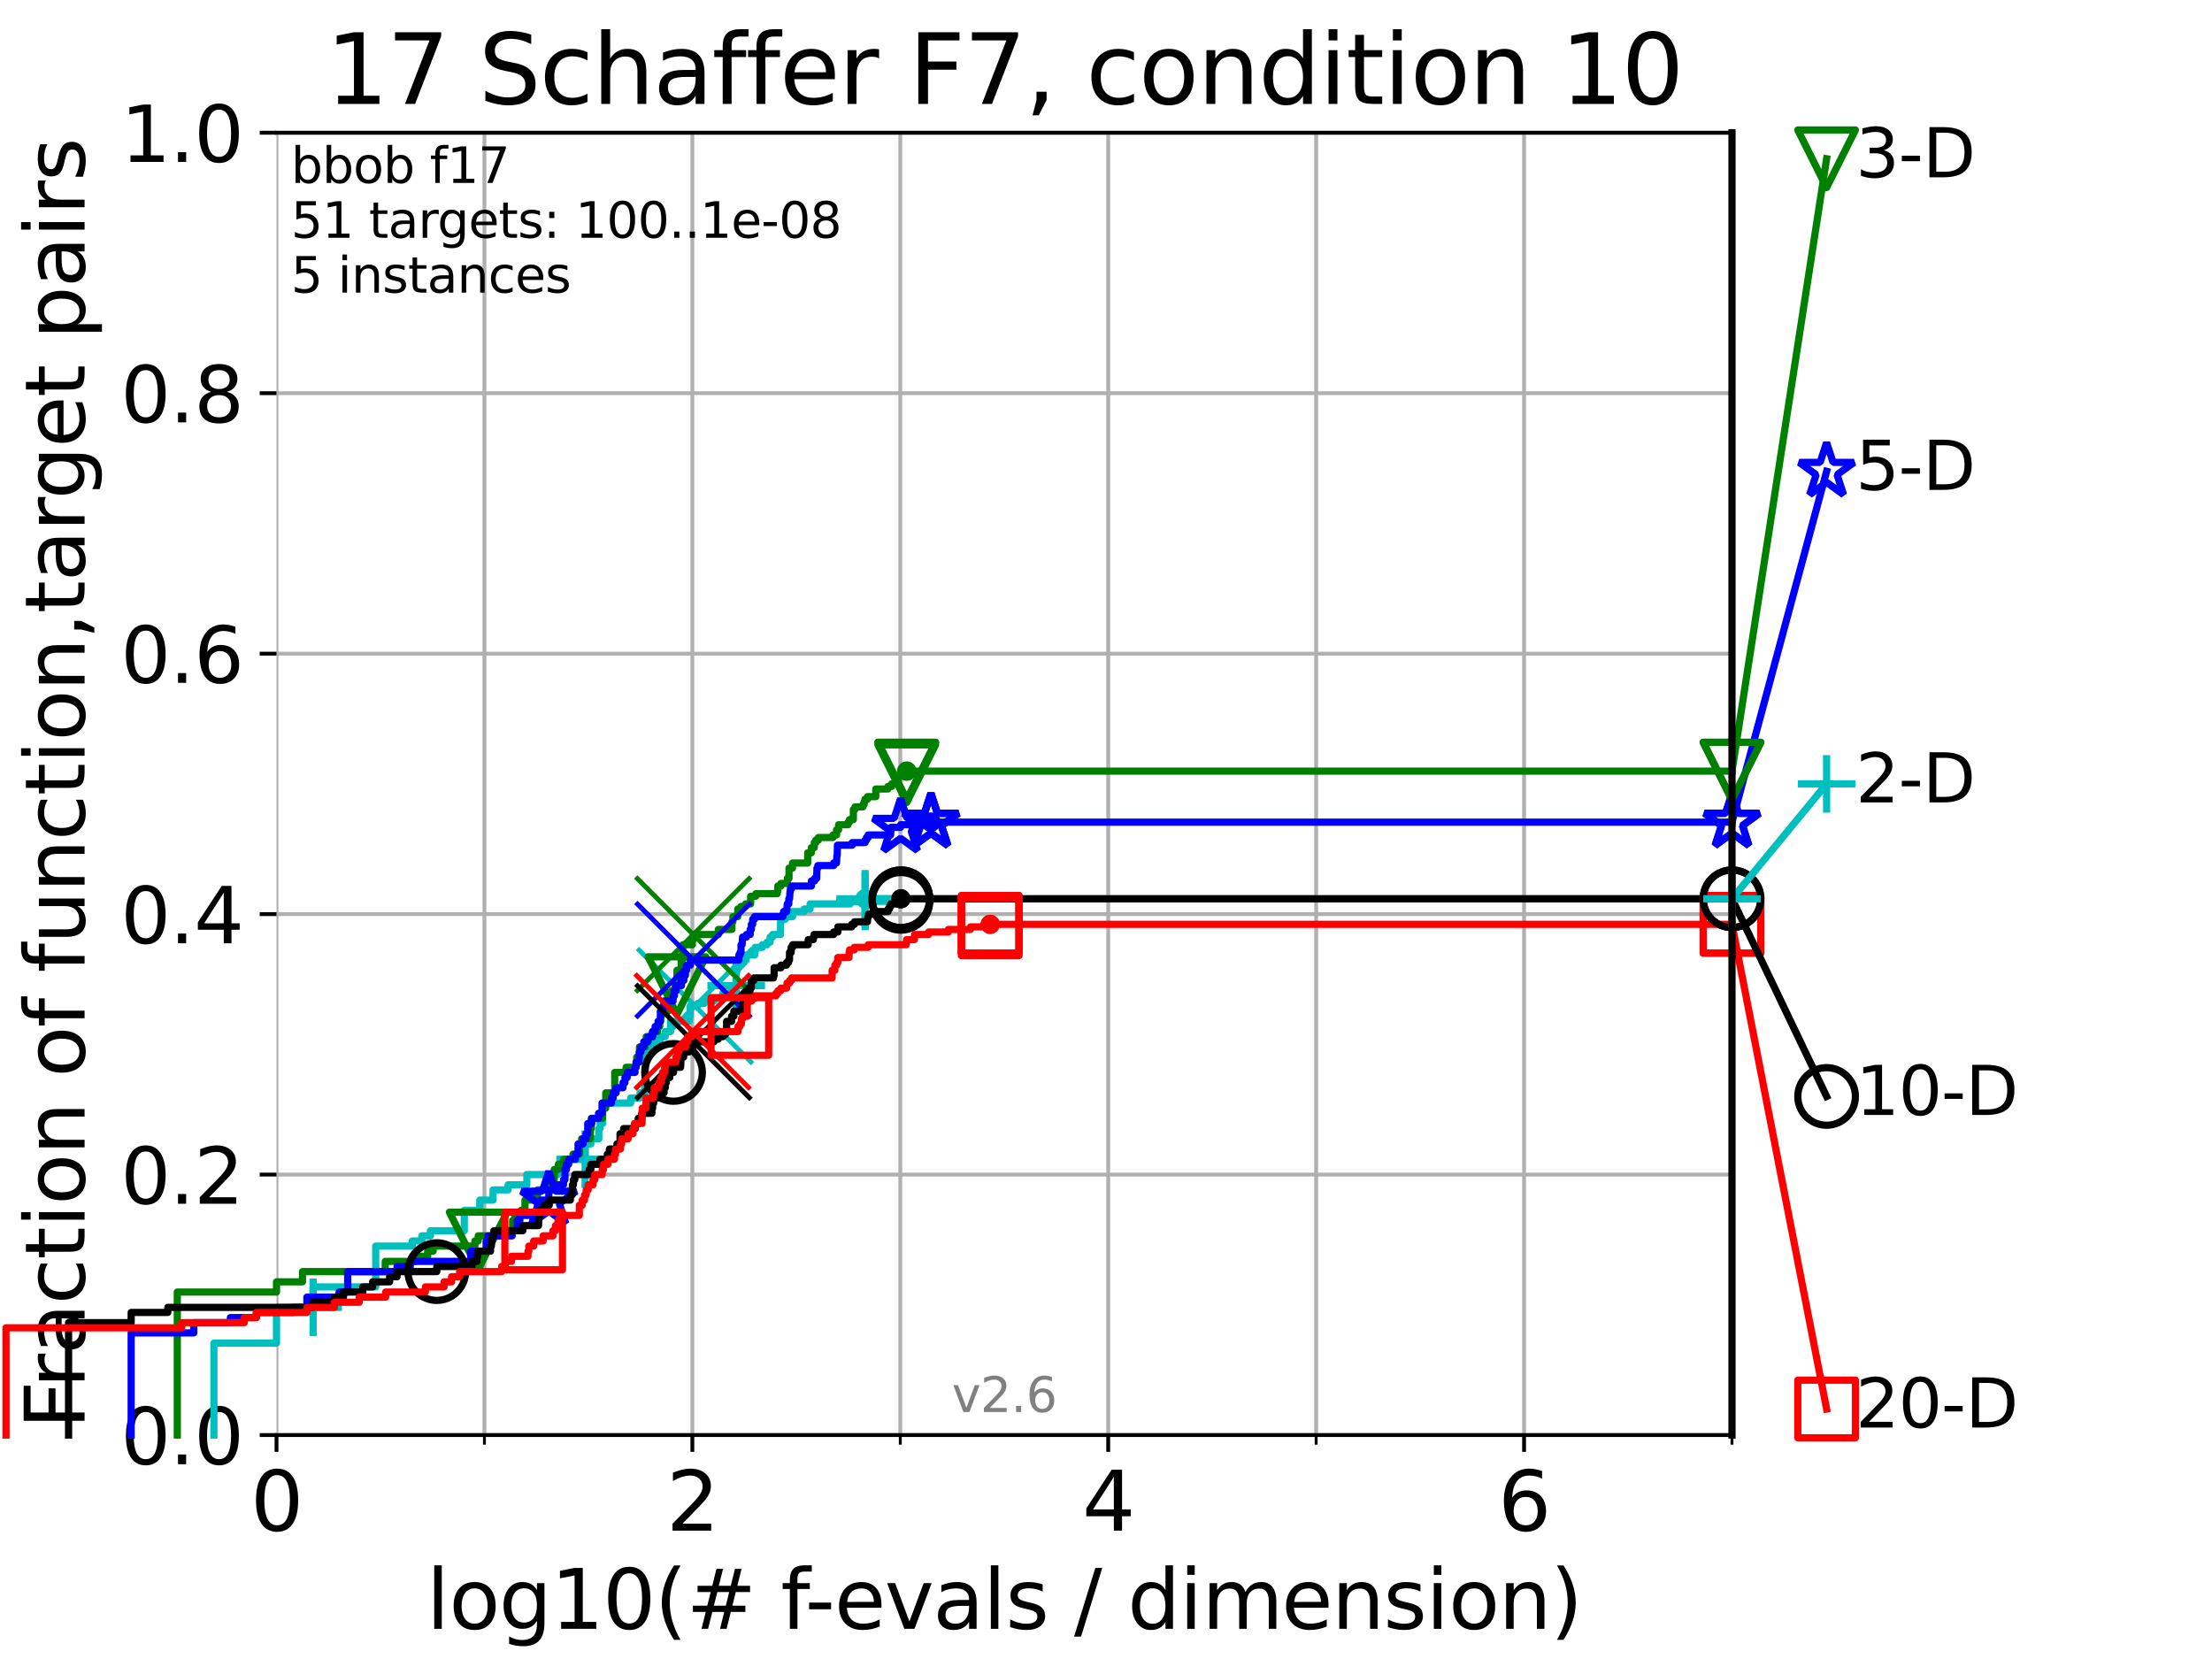 <?xml version="1.0" encoding="utf-8" standalone="no"?>
<!DOCTYPE svg PUBLIC "-//W3C//DTD SVG 1.1//EN"
  "http://www.w3.org/Graphics/SVG/1.1/DTD/svg11.dtd">
<svg xmlns:xlink="http://www.w3.org/1999/xlink" width="460.8pt" height="345.6pt" viewBox="0 0 460.8 345.6" xmlns="http://www.w3.org/2000/svg" version="1.1">
 <defs>
  <style type="text/css">*{stroke-linejoin: round; stroke-linecap: butt}</style>
 </defs>
 <g id="figure_1">
  <g id="patch_1">
   <path d="M 0 345.6 
L 460.8 345.6 
L 460.8 0 
L 0 0 
z
" style="fill: #ffffff"/>
  </g>
  <g id="axes_1">
   <g id="patch_2">
    <path d="M 57.6 298.944 
L 360.806 298.944 
L 360.806 27.648 
L 57.6 27.648 
z
" style="fill: #ffffff"/>
   </g>
   <g id="matplotlib.axis_1">
    <g id="xtick_1">
     <g id="line2d_1">
      <path d="M 57.6 298.944 
L 57.6 27.648 
" clip-path="url(#p60e5f1ec44)" style="fill: none; stroke: #b0b0b0; stroke-width: 0.8; stroke-linecap: square"/>
     </g>
     <g id="line2d_2">
      <defs>
       <path id="m95f1c00c18" d="M 0 0 
L 0 3.5 
" style="stroke: #000000; stroke-width: 0.8"/>
      </defs>
      <g>
       <use xlink:href="#m95f1c00c18" x="57.6" y="298.944" style="stroke: #000000; stroke-width: 0.8"/>
      </g>
     </g>
     <g id="text_1">
      <!-- 0 -->
      <g transform="translate(52.192 318.861)scale(0.17 -0.17)">
       <defs>
        <path id="DejaVuSans-30" d="M 2034 4250 
Q 1547 4250 1301 3770 
Q 1056 3291 1056 2328 
Q 1056 1369 1301 889 
Q 1547 409 2034 409 
Q 2525 409 2770 889 
Q 3016 1369 3016 2328 
Q 3016 3291 2770 3770 
Q 2525 4250 2034 4250 
z
M 2034 4750 
Q 2819 4750 3233 4129 
Q 3647 3509 3647 2328 
Q 3647 1150 3233 529 
Q 2819 -91 2034 -91 
Q 1250 -91 836 529 
Q 422 1150 422 2328 
Q 422 3509 836 4129 
Q 1250 4750 2034 4750 
z
" transform="scale(0.016)"/>
       </defs>
       <use xlink:href="#DejaVuSans-30"/>
      </g>
     </g>
    </g>
    <g id="xtick_2">
     <g id="line2d_3">
      <path d="M 144.23 298.944 
L 144.23 27.648 
" clip-path="url(#p60e5f1ec44)" style="fill: none; stroke: #b0b0b0; stroke-width: 0.8; stroke-linecap: square"/>
     </g>
     <g id="line2d_4">
      <g>
       <use xlink:href="#m95f1c00c18" x="144.23" y="298.944" style="stroke: #000000; stroke-width: 0.8"/>
      </g>
     </g>
     <g id="text_2">
      <!-- 2 -->
      <g transform="translate(138.822 318.861)scale(0.17 -0.17)">
       <defs>
        <path id="DejaVuSans-32" d="M 1228 531 
L 3431 531 
L 3431 0 
L 469 0 
L 469 531 
Q 828 903 1448 1529 
Q 2069 2156 2228 2338 
Q 2531 2678 2651 2914 
Q 2772 3150 2772 3378 
Q 2772 3750 2511 3984 
Q 2250 4219 1831 4219 
Q 1534 4219 1204 4116 
Q 875 4013 500 3803 
L 500 4441 
Q 881 4594 1212 4672 
Q 1544 4750 1819 4750 
Q 2544 4750 2975 4387 
Q 3406 4025 3406 3419 
Q 3406 3131 3298 2873 
Q 3191 2616 2906 2266 
Q 2828 2175 2409 1742 
Q 1991 1309 1228 531 
z
" transform="scale(0.016)"/>
       </defs>
       <use xlink:href="#DejaVuSans-32"/>
      </g>
     </g>
    </g>
    <g id="xtick_3">
     <g id="line2d_5">
      <path d="M 230.861 298.944 
L 230.861 27.648 
" clip-path="url(#p60e5f1ec44)" style="fill: none; stroke: #b0b0b0; stroke-width: 0.8; stroke-linecap: square"/>
     </g>
     <g id="line2d_6">
      <g>
       <use xlink:href="#m95f1c00c18" x="230.861" y="298.944" style="stroke: #000000; stroke-width: 0.8"/>
      </g>
     </g>
     <g id="text_3">
      <!-- 4 -->
      <g transform="translate(225.453 318.861)scale(0.17 -0.17)">
       <defs>
        <path id="DejaVuSans-34" d="M 2419 4116 
L 825 1625 
L 2419 1625 
L 2419 4116 
z
M 2253 4666 
L 3047 4666 
L 3047 1625 
L 3713 1625 
L 3713 1100 
L 3047 1100 
L 3047 0 
L 2419 0 
L 2419 1100 
L 313 1100 
L 313 1709 
L 2253 4666 
z
" transform="scale(0.016)"/>
       </defs>
       <use xlink:href="#DejaVuSans-34"/>
      </g>
     </g>
    </g>
    <g id="xtick_4">
     <g id="line2d_7">
      <path d="M 317.491 298.944 
L 317.491 27.648 
" clip-path="url(#p60e5f1ec44)" style="fill: none; stroke: #b0b0b0; stroke-width: 0.8; stroke-linecap: square"/>
     </g>
     <g id="line2d_8">
      <g>
       <use xlink:href="#m95f1c00c18" x="317.491" y="298.944" style="stroke: #000000; stroke-width: 0.8"/>
      </g>
     </g>
     <g id="text_4">
      <!-- 6 -->
      <g transform="translate(312.083 318.861)scale(0.17 -0.17)">
       <defs>
        <path id="DejaVuSans-36" d="M 2113 2584 
Q 1688 2584 1439 2293 
Q 1191 2003 1191 1497 
Q 1191 994 1439 701 
Q 1688 409 2113 409 
Q 2538 409 2786 701 
Q 3034 994 3034 1497 
Q 3034 2003 2786 2293 
Q 2538 2584 2113 2584 
z
M 3366 4563 
L 3366 3988 
Q 3128 4100 2886 4159 
Q 2644 4219 2406 4219 
Q 1781 4219 1451 3797 
Q 1122 3375 1075 2522 
Q 1259 2794 1537 2939 
Q 1816 3084 2150 3084 
Q 2853 3084 3261 2657 
Q 3669 2231 3669 1497 
Q 3669 778 3244 343 
Q 2819 -91 2113 -91 
Q 1303 -91 875 529 
Q 447 1150 447 2328 
Q 447 3434 972 4092 
Q 1497 4750 2381 4750 
Q 2619 4750 2861 4703 
Q 3103 4656 3366 4563 
z
" transform="scale(0.016)"/>
       </defs>
       <use xlink:href="#DejaVuSans-36"/>
      </g>
     </g>
    </g>
    <g id="xtick_5">
     <g id="line2d_9">
      <path d="M 100.915 298.944 
L 100.915 27.648 
" clip-path="url(#p60e5f1ec44)" style="fill: none; stroke: #b0b0b0; stroke-width: 0.8; stroke-linecap: square"/>
     </g>
     <g id="line2d_10">
      <defs>
       <path id="m25c215e348" d="M 0 0 
L 0 2 
" style="stroke: #000000; stroke-width: 0.6"/>
      </defs>
      <g>
       <use xlink:href="#m25c215e348" x="100.915" y="298.944" style="stroke: #000000; stroke-width: 0.6"/>
      </g>
     </g>
    </g>
    <g id="xtick_6">
     <g id="line2d_11">
      <path d="M 187.546 298.944 
L 187.546 27.648 
" clip-path="url(#p60e5f1ec44)" style="fill: none; stroke: #b0b0b0; stroke-width: 0.8; stroke-linecap: square"/>
     </g>
     <g id="line2d_12">
      <g>
       <use xlink:href="#m25c215e348" x="187.546" y="298.944" style="stroke: #000000; stroke-width: 0.6"/>
      </g>
     </g>
    </g>
    <g id="xtick_7">
     <g id="line2d_13">
      <path d="M 274.176 298.944 
L 274.176 27.648 
" clip-path="url(#p60e5f1ec44)" style="fill: none; stroke: #b0b0b0; stroke-width: 0.8; stroke-linecap: square"/>
     </g>
     <g id="line2d_14">
      <g>
       <use xlink:href="#m25c215e348" x="274.176" y="298.944" style="stroke: #000000; stroke-width: 0.6"/>
      </g>
     </g>
    </g>
    <g id="xtick_8">
     <g id="line2d_15">
      <path d="M 360.806 298.944 
L 360.806 27.648 
" clip-path="url(#p60e5f1ec44)" style="fill: none; stroke: #b0b0b0; stroke-width: 0.8; stroke-linecap: square"/>
     </g>
     <g id="line2d_16">
      <g>
       <use xlink:href="#m25c215e348" x="360.806" y="298.944" style="stroke: #000000; stroke-width: 0.6"/>
      </g>
     </g>
    </g>
    <g id="text_5">
     <!-- log10(# f-evals / dimension) -->
     <g transform="translate(88.823 339.314)scale(0.17 -0.17)">
      <defs>
       <path id="DejaVuSans-6c" d="M 603 4863 
L 1178 4863 
L 1178 0 
L 603 0 
L 603 4863 
z
" transform="scale(0.016)"/>
       <path id="DejaVuSans-6f" d="M 1959 3097 
Q 1497 3097 1228 2736 
Q 959 2375 959 1747 
Q 959 1119 1226 758 
Q 1494 397 1959 397 
Q 2419 397 2687 759 
Q 2956 1122 2956 1747 
Q 2956 2369 2687 2733 
Q 2419 3097 1959 3097 
z
M 1959 3584 
Q 2709 3584 3137 3096 
Q 3566 2609 3566 1747 
Q 3566 888 3137 398 
Q 2709 -91 1959 -91 
Q 1206 -91 779 398 
Q 353 888 353 1747 
Q 353 2609 779 3096 
Q 1206 3584 1959 3584 
z
" transform="scale(0.016)"/>
       <path id="DejaVuSans-67" d="M 2906 1791 
Q 2906 2416 2648 2759 
Q 2391 3103 1925 3103 
Q 1463 3103 1205 2759 
Q 947 2416 947 1791 
Q 947 1169 1205 825 
Q 1463 481 1925 481 
Q 2391 481 2648 825 
Q 2906 1169 2906 1791 
z
M 3481 434 
Q 3481 -459 3084 -895 
Q 2688 -1331 1869 -1331 
Q 1566 -1331 1297 -1286 
Q 1028 -1241 775 -1147 
L 775 -588 
Q 1028 -725 1275 -790 
Q 1522 -856 1778 -856 
Q 2344 -856 2625 -561 
Q 2906 -266 2906 331 
L 2906 616 
Q 2728 306 2450 153 
Q 2172 0 1784 0 
Q 1141 0 747 490 
Q 353 981 353 1791 
Q 353 2603 747 3093 
Q 1141 3584 1784 3584 
Q 2172 3584 2450 3431 
Q 2728 3278 2906 2969 
L 2906 3500 
L 3481 3500 
L 3481 434 
z
" transform="scale(0.016)"/>
       <path id="DejaVuSans-31" d="M 794 531 
L 1825 531 
L 1825 4091 
L 703 3866 
L 703 4441 
L 1819 4666 
L 2450 4666 
L 2450 531 
L 3481 531 
L 3481 0 
L 794 0 
L 794 531 
z
" transform="scale(0.016)"/>
       <path id="DejaVuSans-28" d="M 1984 4856 
Q 1566 4138 1362 3434 
Q 1159 2731 1159 2009 
Q 1159 1288 1364 580 
Q 1569 -128 1984 -844 
L 1484 -844 
Q 1016 -109 783 600 
Q 550 1309 550 2009 
Q 550 2706 781 3412 
Q 1013 4119 1484 4856 
L 1984 4856 
z
" transform="scale(0.016)"/>
       <path id="DejaVuSans-23" d="M 3272 2816 
L 2363 2816 
L 2100 1772 
L 3016 1772 
L 3272 2816 
z
M 2803 4594 
L 2478 3297 
L 3391 3297 
L 3719 4594 
L 4219 4594 
L 3897 3297 
L 4872 3297 
L 4872 2816 
L 3775 2816 
L 3519 1772 
L 4513 1772 
L 4513 1294 
L 3397 1294 
L 3072 0 
L 2572 0 
L 2894 1294 
L 1978 1294 
L 1656 0 
L 1153 0 
L 1478 1294 
L 494 1294 
L 494 1772 
L 1594 1772 
L 1856 2816 
L 850 2816 
L 850 3297 
L 1978 3297 
L 2297 4594 
L 2803 4594 
z
" transform="scale(0.016)"/>
       <path id="DejaVuSans-20" transform="scale(0.016)"/>
       <path id="DejaVuSans-66" d="M 2375 4863 
L 2375 4384 
L 1825 4384 
Q 1516 4384 1395 4259 
Q 1275 4134 1275 3809 
L 1275 3500 
L 2222 3500 
L 2222 3053 
L 1275 3053 
L 1275 0 
L 697 0 
L 697 3053 
L 147 3053 
L 147 3500 
L 697 3500 
L 697 3744 
Q 697 4328 969 4595 
Q 1241 4863 1831 4863 
L 2375 4863 
z
" transform="scale(0.016)"/>
       <path id="DejaVuSans-2d" d="M 313 2009 
L 1997 2009 
L 1997 1497 
L 313 1497 
L 313 2009 
z
" transform="scale(0.016)"/>
       <path id="DejaVuSans-65" d="M 3597 1894 
L 3597 1613 
L 953 1613 
Q 991 1019 1311 708 
Q 1631 397 2203 397 
Q 2534 397 2845 478 
Q 3156 559 3463 722 
L 3463 178 
Q 3153 47 2828 -22 
Q 2503 -91 2169 -91 
Q 1331 -91 842 396 
Q 353 884 353 1716 
Q 353 2575 817 3079 
Q 1281 3584 2069 3584 
Q 2775 3584 3186 3129 
Q 3597 2675 3597 1894 
z
M 3022 2063 
Q 3016 2534 2758 2815 
Q 2500 3097 2075 3097 
Q 1594 3097 1305 2825 
Q 1016 2553 972 2059 
L 3022 2063 
z
" transform="scale(0.016)"/>
       <path id="DejaVuSans-76" d="M 191 3500 
L 800 3500 
L 1894 563 
L 2988 3500 
L 3597 3500 
L 2284 0 
L 1503 0 
L 191 3500 
z
" transform="scale(0.016)"/>
       <path id="DejaVuSans-61" d="M 2194 1759 
Q 1497 1759 1228 1600 
Q 959 1441 959 1056 
Q 959 750 1161 570 
Q 1363 391 1709 391 
Q 2188 391 2477 730 
Q 2766 1069 2766 1631 
L 2766 1759 
L 2194 1759 
z
M 3341 1997 
L 3341 0 
L 2766 0 
L 2766 531 
Q 2569 213 2275 61 
Q 1981 -91 1556 -91 
Q 1019 -91 701 211 
Q 384 513 384 1019 
Q 384 1609 779 1909 
Q 1175 2209 1959 2209 
L 2766 2209 
L 2766 2266 
Q 2766 2663 2505 2880 
Q 2244 3097 1772 3097 
Q 1472 3097 1187 3025 
Q 903 2953 641 2809 
L 641 3341 
Q 956 3463 1253 3523 
Q 1550 3584 1831 3584 
Q 2591 3584 2966 3190 
Q 3341 2797 3341 1997 
z
" transform="scale(0.016)"/>
       <path id="DejaVuSans-73" d="M 2834 3397 
L 2834 2853 
Q 2591 2978 2328 3040 
Q 2066 3103 1784 3103 
Q 1356 3103 1142 2972 
Q 928 2841 928 2578 
Q 928 2378 1081 2264 
Q 1234 2150 1697 2047 
L 1894 2003 
Q 2506 1872 2764 1633 
Q 3022 1394 3022 966 
Q 3022 478 2636 193 
Q 2250 -91 1575 -91 
Q 1294 -91 989 -36 
Q 684 19 347 128 
L 347 722 
Q 666 556 975 473 
Q 1284 391 1588 391 
Q 1994 391 2212 530 
Q 2431 669 2431 922 
Q 2431 1156 2273 1281 
Q 2116 1406 1581 1522 
L 1381 1569 
Q 847 1681 609 1914 
Q 372 2147 372 2553 
Q 372 3047 722 3315 
Q 1072 3584 1716 3584 
Q 2034 3584 2315 3537 
Q 2597 3491 2834 3397 
z
" transform="scale(0.016)"/>
       <path id="DejaVuSans-2f" d="M 1625 4666 
L 2156 4666 
L 531 -594 
L 0 -594 
L 1625 4666 
z
" transform="scale(0.016)"/>
       <path id="DejaVuSans-64" d="M 2906 2969 
L 2906 4863 
L 3481 4863 
L 3481 0 
L 2906 0 
L 2906 525 
Q 2725 213 2448 61 
Q 2172 -91 1784 -91 
Q 1150 -91 751 415 
Q 353 922 353 1747 
Q 353 2572 751 3078 
Q 1150 3584 1784 3584 
Q 2172 3584 2448 3432 
Q 2725 3281 2906 2969 
z
M 947 1747 
Q 947 1113 1208 752 
Q 1469 391 1925 391 
Q 2381 391 2643 752 
Q 2906 1113 2906 1747 
Q 2906 2381 2643 2742 
Q 2381 3103 1925 3103 
Q 1469 3103 1208 2742 
Q 947 2381 947 1747 
z
" transform="scale(0.016)"/>
       <path id="DejaVuSans-69" d="M 603 3500 
L 1178 3500 
L 1178 0 
L 603 0 
L 603 3500 
z
M 603 4863 
L 1178 4863 
L 1178 4134 
L 603 4134 
L 603 4863 
z
" transform="scale(0.016)"/>
       <path id="DejaVuSans-6d" d="M 3328 2828 
Q 3544 3216 3844 3400 
Q 4144 3584 4550 3584 
Q 5097 3584 5394 3201 
Q 5691 2819 5691 2113 
L 5691 0 
L 5113 0 
L 5113 2094 
Q 5113 2597 4934 2840 
Q 4756 3084 4391 3084 
Q 3944 3084 3684 2787 
Q 3425 2491 3425 1978 
L 3425 0 
L 2847 0 
L 2847 2094 
Q 2847 2600 2669 2842 
Q 2491 3084 2119 3084 
Q 1678 3084 1418 2786 
Q 1159 2488 1159 1978 
L 1159 0 
L 581 0 
L 581 3500 
L 1159 3500 
L 1159 2956 
Q 1356 3278 1631 3431 
Q 1906 3584 2284 3584 
Q 2666 3584 2933 3390 
Q 3200 3197 3328 2828 
z
" transform="scale(0.016)"/>
       <path id="DejaVuSans-6e" d="M 3513 2113 
L 3513 0 
L 2938 0 
L 2938 2094 
Q 2938 2591 2744 2837 
Q 2550 3084 2163 3084 
Q 1697 3084 1428 2787 
Q 1159 2491 1159 1978 
L 1159 0 
L 581 0 
L 581 3500 
L 1159 3500 
L 1159 2956 
Q 1366 3272 1645 3428 
Q 1925 3584 2291 3584 
Q 2894 3584 3203 3211 
Q 3513 2838 3513 2113 
z
" transform="scale(0.016)"/>
       <path id="DejaVuSans-29" d="M 513 4856 
L 1013 4856 
Q 1481 4119 1714 3412 
Q 1947 2706 1947 2009 
Q 1947 1309 1714 600 
Q 1481 -109 1013 -844 
L 513 -844 
Q 928 -128 1133 580 
Q 1338 1288 1338 2009 
Q 1338 2731 1133 3434 
Q 928 4138 513 4856 
z
" transform="scale(0.016)"/>
      </defs>
      <use xlink:href="#DejaVuSans-6c"/>
      <use xlink:href="#DejaVuSans-6f" x="27.783"/>
      <use xlink:href="#DejaVuSans-67" x="88.965"/>
      <use xlink:href="#DejaVuSans-31" x="152.441"/>
      <use xlink:href="#DejaVuSans-30" x="216.064"/>
      <use xlink:href="#DejaVuSans-28" x="279.688"/>
      <use xlink:href="#DejaVuSans-23" x="318.701"/>
      <use xlink:href="#DejaVuSans-20" x="402.49"/>
      <use xlink:href="#DejaVuSans-66" x="434.277"/>
      <use xlink:href="#DejaVuSans-2d" x="463.982"/>
      <use xlink:href="#DejaVuSans-65" x="500.066"/>
      <use xlink:href="#DejaVuSans-76" x="561.59"/>
      <use xlink:href="#DejaVuSans-61" x="620.77"/>
      <use xlink:href="#DejaVuSans-6c" x="682.049"/>
      <use xlink:href="#DejaVuSans-73" x="709.832"/>
      <use xlink:href="#DejaVuSans-20" x="761.932"/>
      <use xlink:href="#DejaVuSans-2f" x="793.719"/>
      <use xlink:href="#DejaVuSans-20" x="827.41"/>
      <use xlink:href="#DejaVuSans-64" x="859.197"/>
      <use xlink:href="#DejaVuSans-69" x="922.674"/>
      <use xlink:href="#DejaVuSans-6d" x="950.457"/>
      <use xlink:href="#DejaVuSans-65" x="1047.869"/>
      <use xlink:href="#DejaVuSans-6e" x="1109.393"/>
      <use xlink:href="#DejaVuSans-73" x="1172.771"/>
      <use xlink:href="#DejaVuSans-69" x="1224.871"/>
      <use xlink:href="#DejaVuSans-6f" x="1252.654"/>
      <use xlink:href="#DejaVuSans-6e" x="1313.836"/>
      <use xlink:href="#DejaVuSans-29" x="1377.215"/>
     </g>
    </g>
   </g>
   <g id="matplotlib.axis_2">
    <g id="ytick_1">
     <g id="line2d_17">
      <path d="M 57.6 298.944 
L 360.806 298.944 
" clip-path="url(#p60e5f1ec44)" style="fill: none; stroke: #b0b0b0; stroke-width: 0.8; stroke-linecap: square"/>
     </g>
     <g id="line2d_18">
      <defs>
       <path id="mf2f898ae89" d="M 0 0 
L -3.5 0 
" style="stroke: #000000; stroke-width: 0.8"/>
      </defs>
      <g>
       <use xlink:href="#mf2f898ae89" x="57.6" y="298.944" style="stroke: #000000; stroke-width: 0.8"/>
      </g>
     </g>
     <g id="text_6">
      <!-- 0.0 -->
      <g transform="translate(25.155 305.023)scale(0.16 -0.16)">
       <defs>
        <path id="DejaVuSans-2e" d="M 684 794 
L 1344 794 
L 1344 0 
L 684 0 
L 684 794 
z
" transform="scale(0.016)"/>
       </defs>
       <use xlink:href="#DejaVuSans-30"/>
       <use xlink:href="#DejaVuSans-2e" x="63.623"/>
       <use xlink:href="#DejaVuSans-30" x="95.41"/>
      </g>
     </g>
    </g>
    <g id="ytick_2">
     <g id="line2d_19">
      <path d="M 57.6 244.685 
L 360.806 244.685 
" clip-path="url(#p60e5f1ec44)" style="fill: none; stroke: #b0b0b0; stroke-width: 0.8; stroke-linecap: square"/>
     </g>
     <g id="line2d_20">
      <g>
       <use xlink:href="#mf2f898ae89" x="57.6" y="244.685" style="stroke: #000000; stroke-width: 0.8"/>
      </g>
     </g>
     <g id="text_7">
      <!-- 0.2 -->
      <g transform="translate(25.155 250.764)scale(0.16 -0.16)">
       <use xlink:href="#DejaVuSans-30"/>
       <use xlink:href="#DejaVuSans-2e" x="63.623"/>
       <use xlink:href="#DejaVuSans-32" x="95.41"/>
      </g>
     </g>
    </g>
    <g id="ytick_3">
     <g id="line2d_21">
      <path d="M 57.6 190.426 
L 360.806 190.426 
" clip-path="url(#p60e5f1ec44)" style="fill: none; stroke: #b0b0b0; stroke-width: 0.8; stroke-linecap: square"/>
     </g>
     <g id="line2d_22">
      <g>
       <use xlink:href="#mf2f898ae89" x="57.6" y="190.426" style="stroke: #000000; stroke-width: 0.8"/>
      </g>
     </g>
     <g id="text_8">
      <!-- 0.4 -->
      <g transform="translate(25.155 196.504)scale(0.16 -0.16)">
       <use xlink:href="#DejaVuSans-30"/>
       <use xlink:href="#DejaVuSans-2e" x="63.623"/>
       <use xlink:href="#DejaVuSans-34" x="95.41"/>
      </g>
     </g>
    </g>
    <g id="ytick_4">
     <g id="line2d_23">
      <path d="M 57.6 136.166 
L 360.806 136.166 
" clip-path="url(#p60e5f1ec44)" style="fill: none; stroke: #b0b0b0; stroke-width: 0.8; stroke-linecap: square"/>
     </g>
     <g id="line2d_24">
      <g>
       <use xlink:href="#mf2f898ae89" x="57.6" y="136.166" style="stroke: #000000; stroke-width: 0.8"/>
      </g>
     </g>
     <g id="text_9">
      <!-- 0.6 -->
      <g transform="translate(25.155 142.245)scale(0.16 -0.16)">
       <use xlink:href="#DejaVuSans-30"/>
       <use xlink:href="#DejaVuSans-2e" x="63.623"/>
       <use xlink:href="#DejaVuSans-36" x="95.41"/>
      </g>
     </g>
    </g>
    <g id="ytick_5">
     <g id="line2d_25">
      <path d="M 57.6 81.907 
L 360.806 81.907 
" clip-path="url(#p60e5f1ec44)" style="fill: none; stroke: #b0b0b0; stroke-width: 0.8; stroke-linecap: square"/>
     </g>
     <g id="line2d_26">
      <g>
       <use xlink:href="#mf2f898ae89" x="57.6" y="81.907" style="stroke: #000000; stroke-width: 0.8"/>
      </g>
     </g>
     <g id="text_10">
      <!-- 0.8 -->
      <g transform="translate(25.155 87.986)scale(0.16 -0.16)">
       <defs>
        <path id="DejaVuSans-38" d="M 2034 2216 
Q 1584 2216 1326 1975 
Q 1069 1734 1069 1313 
Q 1069 891 1326 650 
Q 1584 409 2034 409 
Q 2484 409 2743 651 
Q 3003 894 3003 1313 
Q 3003 1734 2745 1975 
Q 2488 2216 2034 2216 
z
M 1403 2484 
Q 997 2584 770 2862 
Q 544 3141 544 3541 
Q 544 4100 942 4425 
Q 1341 4750 2034 4750 
Q 2731 4750 3128 4425 
Q 3525 4100 3525 3541 
Q 3525 3141 3298 2862 
Q 3072 2584 2669 2484 
Q 3125 2378 3379 2068 
Q 3634 1759 3634 1313 
Q 3634 634 3220 271 
Q 2806 -91 2034 -91 
Q 1263 -91 848 271 
Q 434 634 434 1313 
Q 434 1759 690 2068 
Q 947 2378 1403 2484 
z
M 1172 3481 
Q 1172 3119 1398 2916 
Q 1625 2713 2034 2713 
Q 2441 2713 2670 2916 
Q 2900 3119 2900 3481 
Q 2900 3844 2670 4047 
Q 2441 4250 2034 4250 
Q 1625 4250 1398 4047 
Q 1172 3844 1172 3481 
z
" transform="scale(0.016)"/>
       </defs>
       <use xlink:href="#DejaVuSans-30"/>
       <use xlink:href="#DejaVuSans-2e" x="63.623"/>
       <use xlink:href="#DejaVuSans-38" x="95.41"/>
      </g>
     </g>
    </g>
    <g id="ytick_6">
     <g id="line2d_27">
      <path d="M 57.6 27.648 
L 360.806 27.648 
" clip-path="url(#p60e5f1ec44)" style="fill: none; stroke: #b0b0b0; stroke-width: 0.8; stroke-linecap: square"/>
     </g>
     <g id="line2d_28">
      <g>
       <use xlink:href="#mf2f898ae89" x="57.6" y="27.648" style="stroke: #000000; stroke-width: 0.8"/>
      </g>
     </g>
     <g id="text_11">
      <!-- 1.0 -->
      <g transform="translate(25.155 33.727)scale(0.16 -0.16)">
       <use xlink:href="#DejaVuSans-31"/>
       <use xlink:href="#DejaVuSans-2e" x="63.623"/>
       <use xlink:href="#DejaVuSans-30" x="95.41"/>
      </g>
     </g>
    </g>
    <g id="text_12">
     <!-- Fraction of function,target pairs -->
     <g transform="translate(17.62 297.681)rotate(-90)scale(0.17 -0.17)">
      <defs>
       <path id="DejaVuSans-46" d="M 628 4666 
L 3309 4666 
L 3309 4134 
L 1259 4134 
L 1259 2759 
L 3109 2759 
L 3109 2228 
L 1259 2228 
L 1259 0 
L 628 0 
L 628 4666 
z
" transform="scale(0.016)"/>
       <path id="DejaVuSans-72" d="M 2631 2963 
Q 2534 3019 2420 3045 
Q 2306 3072 2169 3072 
Q 1681 3072 1420 2755 
Q 1159 2438 1159 1844 
L 1159 0 
L 581 0 
L 581 3500 
L 1159 3500 
L 1159 2956 
Q 1341 3275 1631 3429 
Q 1922 3584 2338 3584 
Q 2397 3584 2469 3576 
Q 2541 3569 2628 3553 
L 2631 2963 
z
" transform="scale(0.016)"/>
       <path id="DejaVuSans-63" d="M 3122 3366 
L 3122 2828 
Q 2878 2963 2633 3030 
Q 2388 3097 2138 3097 
Q 1578 3097 1268 2742 
Q 959 2388 959 1747 
Q 959 1106 1268 751 
Q 1578 397 2138 397 
Q 2388 397 2633 464 
Q 2878 531 3122 666 
L 3122 134 
Q 2881 22 2623 -34 
Q 2366 -91 2075 -91 
Q 1284 -91 818 406 
Q 353 903 353 1747 
Q 353 2603 823 3093 
Q 1294 3584 2113 3584 
Q 2378 3584 2631 3529 
Q 2884 3475 3122 3366 
z
" transform="scale(0.016)"/>
       <path id="DejaVuSans-74" d="M 1172 4494 
L 1172 3500 
L 2356 3500 
L 2356 3053 
L 1172 3053 
L 1172 1153 
Q 1172 725 1289 603 
Q 1406 481 1766 481 
L 2356 481 
L 2356 0 
L 1766 0 
Q 1100 0 847 248 
Q 594 497 594 1153 
L 594 3053 
L 172 3053 
L 172 3500 
L 594 3500 
L 594 4494 
L 1172 4494 
z
" transform="scale(0.016)"/>
       <path id="DejaVuSans-75" d="M 544 1381 
L 544 3500 
L 1119 3500 
L 1119 1403 
Q 1119 906 1312 657 
Q 1506 409 1894 409 
Q 2359 409 2629 706 
Q 2900 1003 2900 1516 
L 2900 3500 
L 3475 3500 
L 3475 0 
L 2900 0 
L 2900 538 
Q 2691 219 2414 64 
Q 2138 -91 1772 -91 
Q 1169 -91 856 284 
Q 544 659 544 1381 
z
M 1991 3584 
L 1991 3584 
z
" transform="scale(0.016)"/>
       <path id="DejaVuSans-2c" d="M 750 794 
L 1409 794 
L 1409 256 
L 897 -744 
L 494 -744 
L 750 256 
L 750 794 
z
" transform="scale(0.016)"/>
       <path id="DejaVuSans-70" d="M 1159 525 
L 1159 -1331 
L 581 -1331 
L 581 3500 
L 1159 3500 
L 1159 2969 
Q 1341 3281 1617 3432 
Q 1894 3584 2278 3584 
Q 2916 3584 3314 3078 
Q 3713 2572 3713 1747 
Q 3713 922 3314 415 
Q 2916 -91 2278 -91 
Q 1894 -91 1617 61 
Q 1341 213 1159 525 
z
M 3116 1747 
Q 3116 2381 2855 2742 
Q 2594 3103 2138 3103 
Q 1681 3103 1420 2742 
Q 1159 2381 1159 1747 
Q 1159 1113 1420 752 
Q 1681 391 2138 391 
Q 2594 391 2855 752 
Q 3116 1113 3116 1747 
z
" transform="scale(0.016)"/>
      </defs>
      <use xlink:href="#DejaVuSans-46"/>
      <use xlink:href="#DejaVuSans-72" x="50.27"/>
      <use xlink:href="#DejaVuSans-61" x="91.383"/>
      <use xlink:href="#DejaVuSans-63" x="152.662"/>
      <use xlink:href="#DejaVuSans-74" x="207.643"/>
      <use xlink:href="#DejaVuSans-69" x="246.852"/>
      <use xlink:href="#DejaVuSans-6f" x="274.635"/>
      <use xlink:href="#DejaVuSans-6e" x="335.816"/>
      <use xlink:href="#DejaVuSans-20" x="399.195"/>
      <use xlink:href="#DejaVuSans-6f" x="430.982"/>
      <use xlink:href="#DejaVuSans-66" x="492.164"/>
      <use xlink:href="#DejaVuSans-20" x="527.369"/>
      <use xlink:href="#DejaVuSans-66" x="559.156"/>
      <use xlink:href="#DejaVuSans-75" x="594.361"/>
      <use xlink:href="#DejaVuSans-6e" x="657.74"/>
      <use xlink:href="#DejaVuSans-63" x="721.119"/>
      <use xlink:href="#DejaVuSans-74" x="776.1"/>
      <use xlink:href="#DejaVuSans-69" x="815.309"/>
      <use xlink:href="#DejaVuSans-6f" x="843.092"/>
      <use xlink:href="#DejaVuSans-6e" x="904.273"/>
      <use xlink:href="#DejaVuSans-2c" x="967.652"/>
      <use xlink:href="#DejaVuSans-74" x="999.439"/>
      <use xlink:href="#DejaVuSans-61" x="1038.648"/>
      <use xlink:href="#DejaVuSans-72" x="1099.928"/>
      <use xlink:href="#DejaVuSans-67" x="1139.291"/>
      <use xlink:href="#DejaVuSans-65" x="1202.768"/>
      <use xlink:href="#DejaVuSans-74" x="1264.291"/>
      <use xlink:href="#DejaVuSans-20" x="1303.5"/>
      <use xlink:href="#DejaVuSans-70" x="1335.287"/>
      <use xlink:href="#DejaVuSans-61" x="1398.764"/>
      <use xlink:href="#DejaVuSans-69" x="1460.043"/>
      <use xlink:href="#DejaVuSans-72" x="1487.826"/>
      <use xlink:href="#DejaVuSans-73" x="1528.939"/>
     </g>
    </g>
   </g>
   <g id="line2d_29">
    <defs>
     <path id="m1922c25bc3" d="M 0 1.5 
C 0.398 1.5 0.779 1.342 1.061 1.061 
C 1.342 0.779 1.5 0.398 1.5 0 
C 1.5 -0.398 1.342 -0.779 1.061 -1.061 
C 0.779 -1.342 0.398 -1.5 0 -1.5 
C -0.398 -1.5 -0.779 -1.342 -1.061 -1.061 
C -1.342 -0.779 -1.5 -0.398 -1.5 0 
C -1.5 0.398 -1.342 0.779 -1.061 1.061 
C -0.779 1.342 -0.398 1.5 0 1.5 
z
" style="stroke: #00bfbf"/>
    </defs>
    <g>
     <use xlink:href="#m1922c25bc3" x="180.221" y="187.234" style="fill: #00bfbf; stroke: #00bfbf"/>
     <use xlink:href="#m1922c25bc3" x="180.221" y="187.234" style="fill: #00bfbf; stroke: #00bfbf"/>
    </g>
   </g>
   <g id="line2d_30">
    <path d="M 44.561 298.944 
L 44.561 279.794 
L 57.6 279.794 
L 57.6 272.346 
L 65.227 272.346 
L 65.227 268.091 
L 78.267 268.091 
L 78.267 259.579 
L 85.894 259.579 
L 85.894 258.516 
L 87.876 258.516 
L 87.876 257.452 
L 89.669 257.452 
L 89.669 256.388 
L 96.718 256.388 
L 96.718 252.132 
L 99.95 252.132 
L 99.95 250.004 
L 102.708 250.004 
L 102.708 247.877 
L 105.851 247.877 
L 105.851 246.813 
L 109.757 246.813 
L 109.757 244.685 
L 116.17 244.685 
L 116.17 243.621 
L 117.772 243.621 
L 117.772 241.493 
L 121.893 241.493 
L 121.893 238.301 
L 123.088 238.301 
L 123.088 237.237 
L 124.748 237.237 
L 124.748 235.11 
L 125.012 235.11 
L 125.012 234.046 
L 125.527 234.046 
L 125.527 229.79 
L 131.378 229.79 
L 131.378 228.726 
L 133.323 228.726 
L 133.323 227.662 
L 134.305 227.662 
L 134.305 226.598 
L 134.464 226.598 
L 134.464 219.151 
L 135.085 219.151 
L 135.085 218.087 
L 135.981 218.087 
L 135.981 217.023 
L 137.386 217.023 
L 137.386 215.959 
L 138.566 215.959 
L 138.566 214.895 
L 139.677 214.895 
L 139.677 212.768 
L 143.56 212.768 
L 143.56 211.704 
L 143.754 211.704 
L 143.754 209.576 
L 145.327 209.576 
L 145.327 209.044 
L 146.695 209.044 
L 146.695 208.512 
L 148.801 208.512 
L 148.801 207.98 
L 150.56 207.98 
L 150.56 206.916 
L 152.292 206.916 
L 152.292 206.384 
L 152.954 206.384 
L 152.954 205.852 
L 153.306 205.852 
L 153.306 205.32 
L 153.364 205.32 
L 153.364 202.129 
L 153.594 202.129 
L 153.594 201.597 
L 153.934 201.597 
L 153.934 201.065 
L 154.487 201.065 
L 154.487 200.533 
L 154.971 200.533 
L 154.971 200.001 
L 155.444 200.001 
L 155.444 198.937 
L 157.222 198.937 
L 157.222 198.405 
L 157.317 198.405 
L 157.317 197.341 
L 158.804 197.341 
L 158.804 196.809 
L 159.776 196.809 
L 159.776 196.277 
L 160.423 196.277 
L 160.423 195.213 
L 160.933 195.213 
L 160.933 194.681 
L 162.599 194.681 
L 162.599 192.021 
L 162.74 192.021 
L 162.74 191.49 
L 163.599 191.49 
L 163.599 190.958 
L 165.115 190.958 
L 165.115 189.894 
L 167.526 189.894 
L 167.526 189.362 
L 168.766 189.362 
L 168.766 188.298 
L 177.119 188.298 
L 177.119 187.766 
L 180.221 187.766 
L 180.221 187.234 
L 360.806 187.234 
" style="fill: none; stroke: #00bfbf; stroke-width: 1.5; stroke-linecap: square"/>
   </g>
   <g id="line2d_31">
    <defs>
     <path id="mb8ba469b71" d="M -6 0 
L 6 0 
M 0 6 
L 0 -6 
" style="stroke: #00bfbf; stroke-width: 1.5"/>
    </defs>
    <g>
     <use xlink:href="#mb8ba469b71" x="65.227" y="272.346" style="fill-opacity: 0; stroke: #00bfbf; stroke-width: 1.5"/>
     <use xlink:href="#mb8ba469b71" x="121.893" y="241.493" style="fill-opacity: 0; stroke: #00bfbf; stroke-width: 1.5"/>
     <use xlink:href="#mb8ba469b71" x="153.364" y="205.32" style="fill-opacity: 0; stroke: #00bfbf; stroke-width: 1.5"/>
     <use xlink:href="#mb8ba469b71" x="180.221" y="187.766" style="fill-opacity: 0; stroke: #00bfbf; stroke-width: 1.5"/>
     <use xlink:href="#mb8ba469b71" x="180.221" y="187.234" style="fill-opacity: 0; stroke: #00bfbf; stroke-width: 1.5"/>
     <use xlink:href="#mb8ba469b71" x="360.806" y="187.234" style="fill-opacity: 0; stroke: #00bfbf; stroke-width: 1.5"/>
    </g>
   </g>
   <g id="line2d_32">
    <path style="fill: none; stroke: #00bfbf; stroke-width: 1.5; stroke-linecap: square"/>
    <g/>
   </g>
   <g id="line2d_33">
    <path d="M 144.786 209.576 
" clip-path="url(#p60e5f1ec44)" style="fill: none; stroke: #00bfbf; stroke-width: 1.5; stroke-linecap: square"/>
    <defs>
     <path id="m7105d75837" d="M -12 12 
L 12 -12 
M -12 -12 
L 12 12 
" style="stroke: #00bfbf"/>
    </defs>
    <g clip-path="url(#p60e5f1ec44)">
     <use xlink:href="#m7105d75837" x="144.786" y="209.576" style="fill: #00bfbf; stroke: #00bfbf"/>
    </g>
   </g>
   <g id="line2d_34">
    <defs>
     <path id="mb745b741b4" d="M 0 1.5 
C 0.398 1.5 0.779 1.342 1.061 1.061 
C 1.342 0.779 1.5 0.398 1.5 0 
C 1.5 -0.398 1.342 -0.779 1.061 -1.061 
C 0.779 -1.342 0.398 -1.5 0 -1.5 
C -0.398 -1.5 -0.779 -1.342 -1.061 -1.061 
C -1.342 -0.779 -1.5 -0.398 -1.5 0 
C -1.5 0.398 -1.342 0.779 -1.061 1.061 
C -0.779 1.342 -0.398 1.5 0 1.5 
z
" style="stroke: #008000"/>
    </defs>
    <g>
     <use xlink:href="#mb745b741b4" x="188.894" y="160.636" style="fill: #008000; stroke: #008000"/>
     <use xlink:href="#mb745b741b4" x="188.894" y="160.636" style="fill: #008000; stroke: #008000"/>
    </g>
   </g>
   <g id="line2d_35">
    <path d="M 36.933 298.944 
L 36.933 269.155 
L 57.6 269.155 
L 57.6 267.027 
L 63.012 267.027 
L 63.012 264.899 
L 80.249 264.899 
L 80.249 262.771 
L 86.578 262.771 
L 86.578 261.707 
L 89.09 261.707 
L 89.09 260.643 
L 90.231 260.643 
L 90.231 259.579 
L 98.933 259.579 
L 98.933 258.516 
L 99.617 258.516 
L 99.617 257.452 
L 105.362 257.452 
L 105.362 256.388 
L 106.791 256.388 
L 106.791 254.26 
L 107.245 254.26 
L 107.245 253.196 
L 108.543 253.196 
L 108.543 252.132 
L 109.361 252.132 
L 109.361 250.004 
L 111.262 250.004 
L 111.262 248.94 
L 111.972 248.94 
L 111.972 247.877 
L 113.954 247.877 
L 113.954 246.813 
L 114.571 246.813 
L 114.571 245.749 
L 115.46 245.749 
L 115.46 243.621 
L 116.309 243.621 
L 116.309 242.557 
L 117.384 242.557 
L 117.384 241.493 
L 119.366 241.493 
L 119.366 240.429 
L 120.727 240.429 
L 120.727 238.301 
L 121.159 238.301 
L 121.159 237.237 
L 122.991 237.237 
L 122.991 235.11 
L 123.184 235.11 
L 123.184 232.982 
L 125.527 232.982 
L 125.527 230.854 
L 126.193 230.854 
L 126.193 227.662 
L 128.06 227.662 
L 128.06 223.407 
L 130.423 223.407 
L 130.423 222.343 
L 132.523 222.343 
L 132.523 221.279 
L 132.639 221.279 
L 132.639 220.215 
L 133.211 220.215 
L 133.211 218.087 
L 134.411 218.087 
L 134.411 217.023 
L 134.621 217.023 
L 134.621 215.959 
L 135.933 215.959 
L 135.933 214.895 
L 136.975 214.895 
L 136.975 213.832 
L 137.431 213.832 
L 137.431 212.768 
L 137.61 212.768 
L 137.61 211.704 
L 137.788 211.704 
L 137.788 210.64 
L 139.15 210.64 
L 139.15 209.576 
L 139.875 209.576 
L 139.875 206.384 
L 140.65 206.384 
L 140.65 205.32 
L 141.025 205.32 
L 141.025 202.129 
L 141.897 202.129 
L 141.897 200.001 
L 142.179 200.001 
L 142.248 196.809 
L 144.23 196.809 
L 144.23 195.745 
L 144.418 195.745 
L 144.418 194.681 
L 149.642 194.681 
L 149.642 193.617 
L 152.475 193.617 
L 152.475 192.021 
L 152.676 192.021 
L 152.676 190.958 
L 153.689 190.958 
L 153.689 189.362 
L 154.359 189.362 
L 154.359 188.83 
L 155.322 188.83 
L 155.322 188.298 
L 156.371 188.298 
L 156.371 186.702 
L 157.457 186.702 
L 157.457 186.17 
L 161.913 186.17 
L 161.913 185.638 
L 162.035 185.638 
L 162.035 184.574 
L 162.658 184.574 
L 162.658 184.042 
L 164.02 184.042 
L 164.02 182.978 
L 164.367 182.978 
L 164.367 180.85 
L 165.084 180.85 
L 165.084 179.787 
L 168.257 179.787 
L 168.257 177.659 
L 169.011 177.659 
L 169.011 176.595 
L 169.622 176.595 
L 169.622 175.531 
L 169.961 175.531 
L 169.961 174.999 
L 170.496 174.999 
L 170.496 174.467 
L 173.515 174.467 
L 173.515 173.935 
L 174.267 173.935 
L 174.267 172.871 
L 174.694 172.871 
L 174.694 171.807 
L 176.661 171.807 
L 176.661 171.275 
L 176.949 171.275 
L 176.949 170.743 
L 177.768 170.743 
L 177.768 168.616 
L 178.123 168.616 
L 178.123 168.084 
L 179.777 168.084 
L 179.777 167.552 
L 180.021 167.552 
L 180.021 167.02 
L 180.189 167.02 
L 180.189 166.488 
L 180.719 166.488 
L 180.719 165.956 
L 182.449 165.956 
L 182.449 164.36 
L 184.976 164.36 
L 184.976 163.828 
L 185.751 163.828 
L 185.751 163.296 
L 187.153 163.296 
L 187.153 161.7 
L 187.521 161.7 
L 187.521 161.168 
L 188.894 161.168 
L 188.894 160.636 
L 360.806 160.636 
L 360.806 160.636 
" style="fill: none; stroke: #008000; stroke-width: 1.5; stroke-linecap: square"/>
   </g>
   <g id="line2d_36">
    <defs>
     <path id="m76a3296b45" d="M -0 6 
L 6 -6 
L -6 -6 
z
" style="stroke: #008000; stroke-width: 1.5; stroke-linejoin: miter"/>
    </defs>
    <g>
     <use xlink:href="#m76a3296b45" x="99.617" y="258.516" style="fill-opacity: 0; stroke: #008000; stroke-width: 1.5; stroke-linejoin: miter"/>
     <use xlink:href="#m76a3296b45" x="141.025" y="205.32" style="fill-opacity: 0; stroke: #008000; stroke-width: 1.5; stroke-linejoin: miter"/>
     <use xlink:href="#m76a3296b45" x="188.894" y="161.168" style="fill-opacity: 0; stroke: #008000; stroke-width: 1.5; stroke-linejoin: miter"/>
     <use xlink:href="#m76a3296b45" x="188.894" y="160.636" style="fill-opacity: 0; stroke: #008000; stroke-width: 1.5; stroke-linejoin: miter"/>
     <use xlink:href="#m76a3296b45" x="188.894" y="160.636" style="fill-opacity: 0; stroke: #008000; stroke-width: 1.5; stroke-linejoin: miter"/>
     <use xlink:href="#m76a3296b45" x="360.806" y="160.636" style="fill-opacity: 0; stroke: #008000; stroke-width: 1.5; stroke-linejoin: miter"/>
    </g>
   </g>
   <g id="line2d_37">
    <path style="fill: none; stroke: #008000; stroke-width: 1.5; stroke-linecap: square"/>
    <g/>
   </g>
   <g id="line2d_38">
    <path d="M 144.418 194.681 
" clip-path="url(#p60e5f1ec44)" style="fill: none; stroke: #008000; stroke-width: 1.5; stroke-linecap: square"/>
    <defs>
     <path id="md643b1bb2b" d="M -12 12 
L 12 -12 
M -12 -12 
L 12 12 
" style="stroke: #008000"/>
    </defs>
    <g clip-path="url(#p60e5f1ec44)">
     <use xlink:href="#md643b1bb2b" x="144.418" y="194.681" style="fill: #008000; stroke: #008000"/>
    </g>
   </g>
   <g id="line2d_39">
    <defs>
     <path id="m1bb4f26b7a" d="M 0 1.5 
C 0.398 1.5 0.779 1.342 1.061 1.061 
C 1.342 0.779 1.5 0.398 1.5 0 
C 1.5 -0.398 1.342 -0.779 1.061 -1.061 
C 0.779 -1.342 0.398 -1.5 0 -1.5 
C -0.398 -1.5 -0.779 -1.342 -1.061 -1.061 
C -1.342 -0.779 -1.5 -0.398 -1.5 0 
C -1.5 0.398 -1.342 0.779 -1.061 1.061 
C -0.779 1.342 -0.398 1.5 0 1.5 
z
" style="stroke: #0000ff"/>
    </defs>
    <g>
     <use xlink:href="#m1bb4f26b7a" x="193.932" y="171.275" style="fill: #0000ff; stroke: #0000ff"/>
     <use xlink:href="#m1bb4f26b7a" x="193.932" y="171.275" style="fill: #0000ff; stroke: #0000ff"/>
    </g>
   </g>
   <g id="line2d_40">
    <path d="M 27.324 298.944 
L 27.324 277.666 
L 40.363 277.666 
L 40.363 275.538 
L 47.991 275.538 
L 47.991 274.474 
L 53.402 274.474 
L 53.402 273.41 
L 61.03 273.41 
L 61.03 272.346 
L 63.93 272.346 
L 63.93 270.219 
L 70.639 270.219 
L 70.639 269.155 
L 72.432 269.155 
L 72.432 264.899 
L 82.713 264.899 
L 82.713 263.835 
L 85.471 263.835 
L 85.471 262.771 
L 98.078 262.771 
L 98.078 260.643 
L 101.288 260.643 
L 101.288 258.516 
L 101.653 258.516 
L 101.653 257.452 
L 106.699 257.452 
L 106.699 256.388 
L 107.775 256.388 
L 107.775 254.26 
L 108.29 254.26 
L 108.29 253.196 
L 111.972 253.196 
L 111.972 252.132 
L 112.589 252.132 
L 112.589 250.004 
L 114.327 250.004 
L 114.327 247.877 
L 116.086 247.877 
L 116.086 246.813 
L 117.384 246.813 
L 117.384 245.749 
L 117.695 245.749 
L 117.695 243.621 
L 118.001 243.621 
L 118.001 242.557 
L 118.451 242.557 
L 118.451 241.493 
L 119.876 241.493 
L 119.876 240.429 
L 120.418 240.429 
L 120.418 238.301 
L 121.456 238.301 
L 121.456 237.237 
L 122.077 237.237 
L 122.077 236.174 
L 122.44 236.174 
L 122.44 234.046 
L 123.26 234.046 
L 123.26 232.982 
L 124.695 232.982 
L 124.695 231.918 
L 125.425 231.918 
L 125.425 229.79 
L 127.366 229.79 
L 127.366 228.726 
L 127.731 228.726 
L 127.731 227.662 
L 128.354 227.662 
L 128.354 226.598 
L 129.786 226.598 
L 129.786 225.534 
L 130.187 225.534 
L 130.187 224.471 
L 130.657 224.471 
L 130.657 223.407 
L 132.287 223.407 
L 132.287 222.343 
L 132.499 222.343 
L 132.499 221.279 
L 133.12 221.279 
L 133.188 219.151 
L 133.524 219.151 
L 133.524 218.087 
L 134.113 218.087 
L 134.113 217.023 
L 134.993 217.023 
L 134.993 215.959 
L 135.952 215.959 
L 135.952 214.895 
L 136.471 214.895 
L 136.471 213.832 
L 137.086 213.832 
L 137.086 212.768 
L 137.574 212.768 
L 137.574 210.64 
L 138.103 210.64 
L 138.103 209.576 
L 138.362 209.576 
L 138.362 208.512 
L 140.22 208.512 
L 140.22 207.448 
L 140.497 207.448 
L 140.497 206.384 
L 140.861 206.384 
L 140.861 205.32 
L 141.953 205.32 
L 141.953 204.256 
L 142.456 204.256 
L 142.456 203.192 
L 142.784 203.192 
L 142.784 202.129 
L 143.026 202.129 
L 143.026 201.065 
L 143.812 201.065 
L 143.812 200.001 
L 153.922 200.001 
L 153.922 198.937 
L 154.168 198.937 
L 154.168 198.405 
L 154.367 198.405 
L 154.367 196.809 
L 154.585 196.809 
L 154.693 195.213 
L 155.495 195.213 
L 155.495 194.681 
L 156.285 194.681 
L 156.285 193.617 
L 156.521 193.617 
L 156.521 192.553 
L 156.793 192.553 
L 156.793 191.49 
L 157.175 191.49 
L 157.175 190.958 
L 163.095 190.958 
L 163.095 190.426 
L 163.233 190.426 
L 163.233 189.894 
L 163.892 189.894 
L 163.998 188.298 
L 164.324 188.298 
L 164.324 187.234 
L 164.479 187.234 
L 164.581 185.638 
L 164.657 185.638 
L 164.657 185.106 
L 164.91 185.106 
L 164.91 184.574 
L 169.034 184.574 
L 169.034 183.51 
L 169.697 183.51 
L 169.697 182.978 
L 170.129 182.978 
L 170.186 180.85 
L 170.374 180.85 
L 170.374 180.318 
L 173.66 180.318 
L 173.66 179.787 
L 174.256 179.787 
L 174.348 178.191 
L 174.408 178.191 
L 174.454 176.063 
L 177.518 176.063 
L 177.518 175.531 
L 180.219 175.531 
L 180.219 174.999 
L 180.511 174.999 
L 180.511 174.467 
L 180.863 174.467 
L 180.863 173.935 
L 185.526 173.935 
L 185.635 172.339 
L 187.609 172.339 
L 187.609 171.807 
L 193.932 171.807 
L 193.932 171.275 
L 360.806 171.275 
L 360.806 171.275 
" style="fill: none; stroke: #0000ff; stroke-width: 1.5; stroke-linecap: square"/>
   </g>
   <g id="line2d_41">
    <defs>
     <path id="mde6cf87333" d="M 0 -6 
L -1.347 -1.854 
L -5.706 -1.854 
L -2.18 0.708 
L -3.527 4.854 
L -0 2.292 
L 3.527 4.854 
L 2.18 0.708 
L 5.706 -1.854 
L 1.347 -1.854 
z
" style="stroke: #0000ff; stroke-width: 1.5; stroke-linejoin: bevel"/>
    </defs>
    <g>
     <use xlink:href="#mde6cf87333" x="114.327" y="250.004" style="fill-opacity: 0; stroke: #0000ff; stroke-width: 1.5; stroke-linejoin: bevel"/>
     <use xlink:href="#mde6cf87333" x="187.609" y="172.339" style="fill-opacity: 0; stroke: #0000ff; stroke-width: 1.5; stroke-linejoin: bevel"/>
     <use xlink:href="#mde6cf87333" x="193.932" y="171.275" style="fill-opacity: 0; stroke: #0000ff; stroke-width: 1.5; stroke-linejoin: bevel"/>
     <use xlink:href="#mde6cf87333" x="193.932" y="171.275" style="fill-opacity: 0; stroke: #0000ff; stroke-width: 1.5; stroke-linejoin: bevel"/>
     <use xlink:href="#mde6cf87333" x="193.932" y="171.275" style="fill-opacity: 0; stroke: #0000ff; stroke-width: 1.5; stroke-linejoin: bevel"/>
     <use xlink:href="#mde6cf87333" x="360.806" y="171.275" style="fill-opacity: 0; stroke: #0000ff; stroke-width: 1.5; stroke-linejoin: bevel"/>
    </g>
   </g>
   <g id="line2d_42">
    <path style="fill: none; stroke: #0000ff; stroke-width: 1.5; stroke-linecap: square"/>
    <g/>
   </g>
   <g id="line2d_43">
    <path d="M 144.455 200.001 
" clip-path="url(#p60e5f1ec44)" style="fill: none; stroke: #0000ff; stroke-width: 1.5; stroke-linecap: square"/>
    <defs>
     <path id="m64e61dd6a0" d="M -12 12 
L 12 -12 
M -12 -12 
L 12 12 
" style="stroke: #0000ff"/>
    </defs>
    <g clip-path="url(#p60e5f1ec44)">
     <use xlink:href="#m64e61dd6a0" x="144.455" y="200.001" style="fill: #0000ff; stroke: #0000ff"/>
    </g>
   </g>
   <g id="line2d_44">
    <defs>
     <path id="ma6a1eada31" d="M 0 1.5 
C 0.398 1.5 0.779 1.342 1.061 1.061 
C 1.342 0.779 1.5 0.398 1.5 0 
C 1.5 -0.398 1.342 -0.779 1.061 -1.061 
C 0.779 -1.342 0.398 -1.5 0 -1.5 
C -0.398 -1.5 -0.779 -1.342 -1.061 -1.061 
C -1.342 -0.779 -1.5 -0.398 -1.5 0 
C -1.5 0.398 -1.342 0.779 -1.061 1.061 
C -0.779 1.342 -0.398 1.5 0 1.5 
z
" style="stroke: #000000"/>
    </defs>
    <g>
     <use xlink:href="#ma6a1eada31" x="187.677" y="187.234" style="stroke: #000000"/>
     <use xlink:href="#ma6a1eada31" x="187.677" y="187.234" style="stroke: #000000"/>
    </g>
   </g>
   <g id="line2d_45">
    <path d="M 14.285 298.944 
L 14.285 275.538 
L 27.324 275.538 
L 27.324 273.41 
L 34.951 273.41 
L 34.951 272.346 
L 65.227 272.346 
L 65.227 271.282 
L 69.674 271.282 
L 69.674 270.219 
L 71.557 270.219 
L 71.557 269.155 
L 75.575 269.155 
L 75.575 268.091 
L 77.629 268.091 
L 77.629 267.027 
L 81.166 267.027 
L 81.166 265.963 
L 82.713 265.963 
L 82.713 264.899 
L 90.99 264.899 
L 90.99 263.835 
L 98.295 263.835 
L 98.295 262.771 
L 99.347 262.771 
L 99.347 261.707 
L 99.55 261.707 
L 99.55 260.643 
L 102.188 260.643 
L 102.188 259.579 
L 102.363 259.579 
L 102.363 258.516 
L 102.536 258.516 
L 102.536 257.452 
L 102.878 257.452 
L 102.878 256.388 
L 108.915 256.388 
L 108.915 255.324 
L 112.18 255.324 
L 112.283 253.196 
L 112.386 253.196 
L 112.386 252.132 
L 113.284 252.132 
L 113.284 251.068 
L 114.419 251.068 
L 114.419 250.004 
L 118.817 250.004 
L 118.817 248.94 
L 119.177 248.94 
L 119.248 246.813 
L 119.46 246.813 
L 119.46 245.749 
L 119.739 245.749 
L 119.739 244.685 
L 122.737 244.685 
L 122.737 243.621 
L 123.088 243.621 
L 123.088 242.557 
L 124.959 242.557 
L 124.959 241.493 
L 126.517 241.493 
L 126.517 240.429 
L 126.946 240.429 
L 126.946 239.365 
L 128.528 239.365 
L 128.528 238.301 
L 129.167 238.301 
L 129.167 236.174 
L 129.907 236.174 
L 129.907 235.11 
L 132.358 235.11 
L 132.358 234.046 
L 132.95 234.046 
L 132.95 232.982 
L 133.689 232.982 
L 133.689 231.918 
L 135.806 231.918 
L 135.806 230.854 
L 135.952 230.854 
L 135.952 229.79 
L 136.184 229.79 
L 136.184 228.726 
L 137.196 228.726 
L 137.196 227.662 
L 138.336 227.662 
L 138.336 226.598 
L 138.592 226.598 
L 138.592 225.534 
L 138.819 225.534 
L 138.819 224.471 
L 139.532 224.471 
L 139.532 223.407 
L 140.313 223.407 
L 140.313 222.343 
L 141.783 222.343 
L 141.89 220.215 
L 142.415 220.215 
L 142.415 219.151 
L 143.502 219.151 
L 143.502 218.087 
L 144.455 218.087 
L 144.455 217.023 
L 148.741 217.023 
L 148.741 216.491 
L 149.609 216.491 
L 149.609 215.959 
L 150.587 215.959 
L 150.587 215.427 
L 151.168 215.427 
L 151.168 214.895 
L 151.362 214.895 
L 151.362 212.768 
L 152.402 212.768 
L 152.402 211.704 
L 152.871 211.704 
L 152.871 210.64 
L 154.682 210.64 
L 154.79 207.98 
L 154.886 207.98 
L 154.886 207.448 
L 155.537 207.448 
L 155.537 206.916 
L 156.205 206.916 
L 156.255 205.852 
L 156.502 205.852 
L 156.502 204.256 
L 157.023 204.256 
L 157.023 203.724 
L 161.149 203.724 
L 161.149 203.192 
L 161.263 203.192 
L 161.263 201.597 
L 162.691 201.597 
L 162.691 201.065 
L 163.839 201.065 
L 163.839 200.533 
L 164.272 200.533 
L 164.272 200.001 
L 164.466 200.001 
L 164.466 198.405 
L 164.809 198.405 
L 164.809 197.341 
L 165.121 197.341 
L 165.121 196.809 
L 168.363 196.809 
L 168.363 195.745 
L 169.418 195.745 
L 169.418 195.213 
L 169.58 195.213 
L 169.58 194.681 
L 173.656 194.681 
L 173.656 194.149 
L 174.544 194.149 
L 174.544 193.085 
L 177.425 193.085 
L 177.425 192.553 
L 178.005 192.553 
L 178.005 192.021 
L 180.701 192.021 
L 180.782 190.958 
L 180.927 190.958 
L 180.927 190.426 
L 182.685 190.426 
L 182.685 189.894 
L 185.001 189.894 
L 185.001 189.362 
L 185.301 189.362 
L 185.301 188.83 
L 185.572 188.83 
L 185.572 188.298 
L 187.064 188.298 
L 187.064 187.766 
L 187.677 187.766 
L 187.677 187.234 
L 360.806 187.234 
L 360.806 187.234 
" style="fill: none; stroke: #000000; stroke-width: 1.5; stroke-linecap: square"/>
   </g>
   <g id="line2d_46">
    <defs>
     <path id="mcbed59cbe9" d="M 0 6 
C 1.591 6 3.117 5.368 4.243 4.243 
C 5.368 3.117 6 1.591 6 0 
C 6 -1.591 5.368 -3.117 4.243 -4.243 
C 3.117 -5.368 1.591 -6 0 -6 
C -1.591 -6 -3.117 -5.368 -4.243 -4.243 
C -5.368 -3.117 -6 -1.591 -6 0 
C -6 1.591 -5.368 3.117 -4.243 4.243 
C -3.117 5.368 -1.591 6 0 6 
z
" style="stroke: #000000; stroke-width: 1.5"/>
    </defs>
    <g>
     <use xlink:href="#mcbed59cbe9" x="90.99" y="264.899" style="fill-opacity: 0; stroke: #000000; stroke-width: 1.5"/>
     <use xlink:href="#mcbed59cbe9" x="140.313" y="223.407" style="fill-opacity: 0; stroke: #000000; stroke-width: 1.5"/>
     <use xlink:href="#mcbed59cbe9" x="187.677" y="187.766" style="fill-opacity: 0; stroke: #000000; stroke-width: 1.5"/>
     <use xlink:href="#mcbed59cbe9" x="187.677" y="187.234" style="fill-opacity: 0; stroke: #000000; stroke-width: 1.5"/>
     <use xlink:href="#mcbed59cbe9" x="187.677" y="187.234" style="fill-opacity: 0; stroke: #000000; stroke-width: 1.5"/>
     <use xlink:href="#mcbed59cbe9" x="360.806" y="187.234" style="fill-opacity: 0; stroke: #000000; stroke-width: 1.5"/>
    </g>
   </g>
   <g id="line2d_47">
    <path style="fill: none; stroke: #000000; stroke-width: 1.5; stroke-linecap: square"/>
    <g/>
   </g>
   <g id="line2d_48">
    <path d="M 144.455 217.023 
" clip-path="url(#p60e5f1ec44)" style="fill: none; stroke: #000000; stroke-width: 1.5; stroke-linecap: square"/>
    <defs>
     <path id="m1232d5e3c4" d="M -12 12 
L 12 -12 
M -12 -12 
L 12 12 
" style="stroke: #000000"/>
    </defs>
    <g clip-path="url(#p60e5f1ec44)">
     <use xlink:href="#m1232d5e3c4" x="144.455" y="217.023" style="stroke: #000000"/>
    </g>
   </g>
   <g id="line2d_49">
    <defs>
     <path id="mbafe6f2841" d="M 0 1.5 
C 0.398 1.5 0.779 1.342 1.061 1.061 
C 1.342 0.779 1.5 0.398 1.5 0 
C 1.5 -0.398 1.342 -0.779 1.061 -1.061 
C 0.779 -1.342 0.398 -1.5 0 -1.5 
C -0.398 -1.5 -0.779 -1.342 -1.061 -1.061 
C -1.342 -0.779 -1.5 -0.398 -1.5 0 
C -1.5 0.398 -1.342 0.779 -1.061 1.061 
C -0.779 1.342 -0.398 1.5 0 1.5 
z
" style="stroke: #ff0000"/>
    </defs>
    <g>
     <use xlink:href="#mbafe6f2841" x="206.279" y="192.553" style="fill: #ff0000; stroke: #ff0000"/>
     <use xlink:href="#mbafe6f2841" x="206.279" y="192.553" style="fill: #ff0000; stroke: #ff0000"/>
    </g>
   </g>
   <g id="line2d_50">
    <path d="M 1.246 298.944 
L 1.246 276.602 
L 37.851 276.602 
L 37.851 275.538 
L 50.89 275.538 
L 50.89 274.474 
L 53.402 274.474 
L 53.402 273.41 
L 63.93 273.41 
L 63.93 272.346 
L 69.674 272.346 
L 69.674 271.282 
L 74.837 271.282 
L 74.837 270.219 
L 80.342 270.219 
L 80.342 269.155 
L 88.614 269.155 
L 88.614 268.091 
L 92.52 268.091 
L 92.52 267.027 
L 94.071 267.027 
L 94.071 265.963 
L 95.753 265.963 
L 95.753 264.899 
L 104.501 264.899 
L 104.501 263.835 
L 105.263 263.835 
L 105.263 262.771 
L 106.561 262.771 
L 106.561 261.707 
L 109.99 261.707 
L 109.99 260.643 
L 110.164 260.643 
L 110.164 259.579 
L 111.172 259.579 
L 111.172 258.516 
L 113.137 258.516 
L 113.137 257.452 
L 115.183 257.452 
L 115.183 256.388 
L 115.705 256.388 
L 115.705 255.324 
L 116.253 255.324 
L 116.253 254.26 
L 116.706 254.26 
L 116.706 253.196 
L 120.683 253.196 
L 120.683 251.068 
L 121.297 251.068 
L 121.297 250.004 
L 121.769 250.004 
L 121.769 248.94 
L 122.107 248.94 
L 122.107 247.877 
L 122.529 247.877 
L 122.529 246.813 
L 123.545 246.813 
L 123.545 245.749 
L 123.909 245.749 
L 123.909 244.685 
L 125.451 244.685 
L 125.451 243.621 
L 125.729 243.621 
L 125.729 242.557 
L 126.637 242.557 
L 126.637 241.493 
L 128.001 241.493 
L 128.001 240.429 
L 128.244 240.429 
L 128.244 239.365 
L 129.251 239.365 
L 129.251 238.301 
L 129.5 238.301 
L 129.5 237.237 
L 130.869 237.237 
L 130.869 236.174 
L 131.857 236.174 
L 131.857 235.11 
L 132.163 235.11 
L 132.163 234.046 
L 133.755 234.046 
L 133.771 230.854 
L 134.574 230.854 
L 134.574 228.726 
L 136.127 228.726 
L 136.127 227.662 
L 136.271 227.662 
L 136.271 226.598 
L 137.236 226.598 
L 137.236 225.534 
L 137.708 225.534 
L 137.708 224.471 
L 138.011 224.471 
L 138.011 223.407 
L 138.464 223.407 
L 138.464 222.343 
L 138.592 222.343 
L 138.592 221.279 
L 140.804 221.279 
L 140.804 220.215 
L 141.084 220.215 
L 141.084 219.151 
L 141.393 219.151 
L 141.393 218.087 
L 142.845 218.087 
L 142.845 217.023 
L 143.275 217.023 
L 143.275 215.959 
L 144.089 215.959 
L 144.089 214.895 
L 153.742 214.895 
L 153.742 213.832 
L 154.129 213.832 
L 154.129 213.3 
L 154.449 213.3 
L 154.449 212.236 
L 154.693 212.236 
L 154.693 211.704 
L 155.665 211.704 
L 155.665 209.044 
L 155.793 209.044 
L 155.793 208.512 
L 156.619 208.512 
L 156.619 207.98 
L 157.227 207.98 
L 157.227 207.448 
L 161.647 207.448 
L 161.647 206.916 
L 162.052 206.916 
L 162.052 206.384 
L 162.641 206.384 
L 162.641 205.852 
L 163.863 205.852 
L 163.945 204.788 
L 164.485 204.788 
L 164.485 204.256 
L 164.888 204.256 
L 164.888 203.724 
L 173.348 203.724 
L 173.348 202.129 
L 173.916 202.129 
L 173.916 201.065 
L 174.283 201.065 
L 174.283 200.533 
L 174.523 200.533 
L 174.523 199.469 
L 176.872 199.469 
L 176.872 198.405 
L 176.986 198.405 
L 176.986 197.873 
L 177.96 197.873 
L 177.96 197.341 
L 180.864 197.341 
L 180.864 196.809 
L 188.792 196.809 
L 188.853 195.745 
L 190.48 195.745 
L 190.535 194.681 
L 193.459 194.681 
L 193.459 194.149 
L 197.572 194.149 
L 197.572 193.617 
L 202.165 193.617 
L 202.165 193.085 
L 206.279 193.085 
L 206.279 192.553 
L 360.806 192.553 
L 360.806 192.553 
" style="fill: none; stroke: #ff0000; stroke-width: 1.5; stroke-linecap: square"/>
   </g>
   <g id="line2d_51">
    <defs>
     <path id="m8f63553182" d="M -6 6 
L 6 6 
L 6 -6 
L -6 -6 
z
" style="stroke: #ff0000; stroke-width: 1.5; stroke-linejoin: miter"/>
    </defs>
    <g>
     <use xlink:href="#m8f63553182" x="111.172" y="258.516" style="fill-opacity: 0; stroke: #ff0000; stroke-width: 1.5; stroke-linejoin: miter"/>
     <use xlink:href="#m8f63553182" x="154.129" y="213.832" style="fill-opacity: 0; stroke: #ff0000; stroke-width: 1.5; stroke-linejoin: miter"/>
     <use xlink:href="#m8f63553182" x="206.279" y="193.085" style="fill-opacity: 0; stroke: #ff0000; stroke-width: 1.5; stroke-linejoin: miter"/>
     <use xlink:href="#m8f63553182" x="206.279" y="192.553" style="fill-opacity: 0; stroke: #ff0000; stroke-width: 1.5; stroke-linejoin: miter"/>
     <use xlink:href="#m8f63553182" x="206.279" y="192.553" style="fill-opacity: 0; stroke: #ff0000; stroke-width: 1.5; stroke-linejoin: miter"/>
     <use xlink:href="#m8f63553182" x="360.806" y="192.553" style="fill-opacity: 0; stroke: #ff0000; stroke-width: 1.5; stroke-linejoin: miter"/>
    </g>
   </g>
   <g id="line2d_52">
    <path style="fill: none; stroke: #ff0000; stroke-width: 1.5; stroke-linecap: square"/>
    <g/>
   </g>
   <g id="line2d_53">
    <path d="M 144.287 214.895 
" clip-path="url(#p60e5f1ec44)" style="fill: none; stroke: #ff0000; stroke-width: 1.5; stroke-linecap: square"/>
    <defs>
     <path id="m6ba9f07089" d="M -12 12 
L 12 -12 
M -12 -12 
L 12 12 
" style="stroke: #ff0000"/>
    </defs>
    <g clip-path="url(#p60e5f1ec44)">
     <use xlink:href="#m6ba9f07089" x="144.287" y="214.895" style="fill: #ff0000; stroke: #ff0000"/>
    </g>
   </g>
   <g id="line2d_54">
    <path d="M 360.806 192.553 
L 380.515 293.518 
" style="fill: none; stroke: #ff0000; stroke-width: 1.5; stroke-linecap: square"/>
    <g>
     <use xlink:href="#m8f63553182" x="360.806" y="192.553" style="fill-opacity: 0; stroke: #ff0000; stroke-width: 1.5; stroke-linejoin: miter"/>
     <use xlink:href="#m8f63553182" x="380.515" y="293.518" style="fill-opacity: 0; stroke: #ff0000; stroke-width: 1.5; stroke-linejoin: miter"/>
    </g>
   </g>
   <g id="line2d_55">
    <path d="M 360.806 187.234 
L 380.515 228.407 
" style="fill: none; stroke: #000000; stroke-width: 1.5; stroke-linecap: square"/>
    <g>
     <use xlink:href="#mcbed59cbe9" x="360.806" y="187.234" style="fill-opacity: 0; stroke: #000000; stroke-width: 1.5"/>
     <use xlink:href="#mcbed59cbe9" x="380.515" y="228.407" style="fill-opacity: 0; stroke: #000000; stroke-width: 1.5"/>
    </g>
   </g>
   <g id="line2d_56">
    <path d="M 360.806 187.234 
L 380.515 163.296 
" style="fill: none; stroke: #00bfbf; stroke-width: 1.5; stroke-linecap: square"/>
    <g>
     <use xlink:href="#mb8ba469b71" x="360.806" y="187.234" style="fill-opacity: 0; stroke: #00bfbf; stroke-width: 1.5"/>
     <use xlink:href="#mb8ba469b71" x="380.515" y="163.296" style="fill-opacity: 0; stroke: #00bfbf; stroke-width: 1.5"/>
    </g>
   </g>
   <g id="line2d_57">
    <path d="M 360.806 171.275 
L 380.515 98.185 
" style="fill: none; stroke: #0000ff; stroke-width: 1.5; stroke-linecap: square"/>
    <g>
     <use xlink:href="#mde6cf87333" x="360.806" y="171.275" style="fill-opacity: 0; stroke: #0000ff; stroke-width: 1.5; stroke-linejoin: bevel"/>
     <use xlink:href="#mde6cf87333" x="380.515" y="98.185" style="fill-opacity: 0; stroke: #0000ff; stroke-width: 1.5; stroke-linejoin: bevel"/>
    </g>
   </g>
   <g id="line2d_58">
    <path d="M 360.806 160.636 
L 380.515 33.074 
" style="fill: none; stroke: #008000; stroke-width: 1.5; stroke-linecap: square"/>
    <g>
     <use xlink:href="#m76a3296b45" x="360.806" y="160.636" style="fill-opacity: 0; stroke: #008000; stroke-width: 1.5; stroke-linejoin: miter"/>
     <use xlink:href="#m76a3296b45" x="380.515" y="33.074" style="fill-opacity: 0; stroke: #008000; stroke-width: 1.5; stroke-linejoin: miter"/>
    </g>
   </g>
   <g id="line2d_59">
    <path d="M 360.806 298.944 
L 360.806 27.648 
" style="fill: none; stroke: #000000; stroke-width: 1.5; stroke-linecap: square"/>
   </g>
   <g id="patch_3">
    <path d="M 57.6 298.944 
L 360.806 298.944 
" style="fill: none; stroke: #000000; stroke-width: 0.8; stroke-linejoin: miter; stroke-linecap: square"/>
   </g>
   <g id="patch_4">
    <path d="M 57.6 27.648 
L 360.806 27.648 
" style="fill: none; stroke: #000000; stroke-width: 0.8; stroke-linejoin: miter; stroke-linecap: square"/>
   </g>
   <g id="text_13">
    <!-- 20-D -->
    <g transform="translate(386.579 297.381)scale(0.14 -0.14)">
     <defs>
      <path id="DejaVuSans-44" d="M 1259 4147 
L 1259 519 
L 2022 519 
Q 2988 519 3436 956 
Q 3884 1394 3884 2338 
Q 3884 3275 3436 3711 
Q 2988 4147 2022 4147 
L 1259 4147 
z
M 628 4666 
L 1925 4666 
Q 3281 4666 3915 4102 
Q 4550 3538 4550 2338 
Q 4550 1131 3912 565 
Q 3275 0 1925 0 
L 628 0 
L 628 4666 
z
" transform="scale(0.016)"/>
     </defs>
     <use xlink:href="#DejaVuSans-32"/>
     <use xlink:href="#DejaVuSans-30" x="63.623"/>
     <use xlink:href="#DejaVuSans-2d" x="127.246"/>
     <use xlink:href="#DejaVuSans-44" x="163.33"/>
    </g>
   </g>
   <g id="text_14">
    <!-- 10-D -->
    <g transform="translate(386.579 232.27)scale(0.14 -0.14)">
     <use xlink:href="#DejaVuSans-31"/>
     <use xlink:href="#DejaVuSans-30" x="63.623"/>
     <use xlink:href="#DejaVuSans-2d" x="127.246"/>
     <use xlink:href="#DejaVuSans-44" x="163.33"/>
    </g>
   </g>
   <g id="text_15">
    <!-- 2-D -->
    <g transform="translate(386.579 167.159)scale(0.14 -0.14)">
     <use xlink:href="#DejaVuSans-32"/>
     <use xlink:href="#DejaVuSans-2d" x="63.623"/>
     <use xlink:href="#DejaVuSans-44" x="99.707"/>
    </g>
   </g>
   <g id="text_16">
    <!-- 5-D -->
    <g transform="translate(386.579 102.048)scale(0.14 -0.14)">
     <defs>
      <path id="DejaVuSans-35" d="M 691 4666 
L 3169 4666 
L 3169 4134 
L 1269 4134 
L 1269 2991 
Q 1406 3038 1543 3061 
Q 1681 3084 1819 3084 
Q 2600 3084 3056 2656 
Q 3513 2228 3513 1497 
Q 3513 744 3044 326 
Q 2575 -91 1722 -91 
Q 1428 -91 1123 -41 
Q 819 9 494 109 
L 494 744 
Q 775 591 1075 516 
Q 1375 441 1709 441 
Q 2250 441 2565 725 
Q 2881 1009 2881 1497 
Q 2881 1984 2565 2268 
Q 2250 2553 1709 2553 
Q 1456 2553 1204 2497 
Q 953 2441 691 2322 
L 691 4666 
z
" transform="scale(0.016)"/>
     </defs>
     <use xlink:href="#DejaVuSans-35"/>
     <use xlink:href="#DejaVuSans-2d" x="63.623"/>
     <use xlink:href="#DejaVuSans-44" x="99.707"/>
    </g>
   </g>
   <g id="text_17">
    <!-- 3-D -->
    <g transform="translate(386.579 36.937)scale(0.14 -0.14)">
     <defs>
      <path id="DejaVuSans-33" d="M 2597 2516 
Q 3050 2419 3304 2112 
Q 3559 1806 3559 1356 
Q 3559 666 3084 287 
Q 2609 -91 1734 -91 
Q 1441 -91 1130 -33 
Q 819 25 488 141 
L 488 750 
Q 750 597 1062 519 
Q 1375 441 1716 441 
Q 2309 441 2620 675 
Q 2931 909 2931 1356 
Q 2931 1769 2642 2001 
Q 2353 2234 1838 2234 
L 1294 2234 
L 1294 2753 
L 1863 2753 
Q 2328 2753 2575 2939 
Q 2822 3125 2822 3475 
Q 2822 3834 2567 4026 
Q 2313 4219 1838 4219 
Q 1578 4219 1281 4162 
Q 984 4106 628 3988 
L 628 4550 
Q 988 4650 1302 4700 
Q 1616 4750 1894 4750 
Q 2613 4750 3031 4423 
Q 3450 4097 3450 3541 
Q 3450 3153 3228 2886 
Q 3006 2619 2597 2516 
z
" transform="scale(0.016)"/>
     </defs>
     <use xlink:href="#DejaVuSans-33"/>
     <use xlink:href="#DejaVuSans-2d" x="63.623"/>
     <use xlink:href="#DejaVuSans-44" x="99.707"/>
    </g>
   </g>
   <g id="text_18">
    <!-- bbob f17 -->
    <g transform="translate(60.632 38.111)scale(0.102 -0.102)">
     <defs>
      <path id="DejaVuSans-62" d="M 3116 1747 
Q 3116 2381 2855 2742 
Q 2594 3103 2138 3103 
Q 1681 3103 1420 2742 
Q 1159 2381 1159 1747 
Q 1159 1113 1420 752 
Q 1681 391 2138 391 
Q 2594 391 2855 752 
Q 3116 1113 3116 1747 
z
M 1159 2969 
Q 1341 3281 1617 3432 
Q 1894 3584 2278 3584 
Q 2916 3584 3314 3078 
Q 3713 2572 3713 1747 
Q 3713 922 3314 415 
Q 2916 -91 2278 -91 
Q 1894 -91 1617 61 
Q 1341 213 1159 525 
L 1159 0 
L 581 0 
L 581 4863 
L 1159 4863 
L 1159 2969 
z
" transform="scale(0.016)"/>
      <path id="DejaVuSans-37" d="M 525 4666 
L 3525 4666 
L 3525 4397 
L 1831 0 
L 1172 0 
L 2766 4134 
L 525 4134 
L 525 4666 
z
" transform="scale(0.016)"/>
     </defs>
     <use xlink:href="#DejaVuSans-62"/>
     <use xlink:href="#DejaVuSans-62" x="63.477"/>
     <use xlink:href="#DejaVuSans-6f" x="126.953"/>
     <use xlink:href="#DejaVuSans-62" x="188.135"/>
     <use xlink:href="#DejaVuSans-20" x="251.611"/>
     <use xlink:href="#DejaVuSans-66" x="283.398"/>
     <use xlink:href="#DejaVuSans-31" x="318.604"/>
     <use xlink:href="#DejaVuSans-37" x="382.227"/>
    </g>
    <!-- 51 targets: 100..1e-08 -->
    <g transform="translate(60.632 49.533)scale(0.102 -0.102)">
     <defs>
      <path id="DejaVuSans-3a" d="M 750 794 
L 1409 794 
L 1409 0 
L 750 0 
L 750 794 
z
M 750 3309 
L 1409 3309 
L 1409 2516 
L 750 2516 
L 750 3309 
z
" transform="scale(0.016)"/>
     </defs>
     <use xlink:href="#DejaVuSans-35"/>
     <use xlink:href="#DejaVuSans-31" x="63.623"/>
     <use xlink:href="#DejaVuSans-20" x="127.246"/>
     <use xlink:href="#DejaVuSans-74" x="159.033"/>
     <use xlink:href="#DejaVuSans-61" x="198.242"/>
     <use xlink:href="#DejaVuSans-72" x="259.521"/>
     <use xlink:href="#DejaVuSans-67" x="298.885"/>
     <use xlink:href="#DejaVuSans-65" x="362.361"/>
     <use xlink:href="#DejaVuSans-74" x="423.885"/>
     <use xlink:href="#DejaVuSans-73" x="463.094"/>
     <use xlink:href="#DejaVuSans-3a" x="515.193"/>
     <use xlink:href="#DejaVuSans-20" x="548.885"/>
     <use xlink:href="#DejaVuSans-31" x="580.672"/>
     <use xlink:href="#DejaVuSans-30" x="644.295"/>
     <use xlink:href="#DejaVuSans-30" x="707.918"/>
     <use xlink:href="#DejaVuSans-2e" x="771.541"/>
     <use xlink:href="#DejaVuSans-2e" x="803.328"/>
     <use xlink:href="#DejaVuSans-31" x="835.115"/>
     <use xlink:href="#DejaVuSans-65" x="898.738"/>
     <use xlink:href="#DejaVuSans-2d" x="960.262"/>
     <use xlink:href="#DejaVuSans-30" x="996.346"/>
     <use xlink:href="#DejaVuSans-38" x="1059.969"/>
    </g>
    <!-- 5 instances -->
    <g transform="translate(60.632 60.955)scale(0.102 -0.102)">
     <use xlink:href="#DejaVuSans-35"/>
     <use xlink:href="#DejaVuSans-20" x="63.623"/>
     <use xlink:href="#DejaVuSans-69" x="95.41"/>
     <use xlink:href="#DejaVuSans-6e" x="123.193"/>
     <use xlink:href="#DejaVuSans-73" x="186.572"/>
     <use xlink:href="#DejaVuSans-74" x="238.672"/>
     <use xlink:href="#DejaVuSans-61" x="277.881"/>
     <use xlink:href="#DejaVuSans-6e" x="339.16"/>
     <use xlink:href="#DejaVuSans-63" x="402.539"/>
     <use xlink:href="#DejaVuSans-65" x="457.52"/>
     <use xlink:href="#DejaVuSans-73" x="519.043"/>
    </g>
   </g>
   <g id="text_19">
    <!-- v2.6 -->
    <g style="fill: #808080" transform="translate(198.292 294.151)scale(0.1 -0.1)">
     <use xlink:href="#DejaVuSans-76"/>
     <use xlink:href="#DejaVuSans-32" x="59.18"/>
     <use xlink:href="#DejaVuSans-2e" x="122.803"/>
     <use xlink:href="#DejaVuSans-36" x="154.59"/>
    </g>
   </g>
   <g id="text_20">
    <!-- 17 Schaffer F7, condition 10 -->
    <g transform="translate(67.895 21.648)scale(0.2 -0.2)">
     <defs>
      <path id="DejaVuSans-53" d="M 3425 4513 
L 3425 3897 
Q 3066 4069 2747 4153 
Q 2428 4238 2131 4238 
Q 1616 4238 1336 4038 
Q 1056 3838 1056 3469 
Q 1056 3159 1242 3001 
Q 1428 2844 1947 2747 
L 2328 2669 
Q 3034 2534 3370 2195 
Q 3706 1856 3706 1288 
Q 3706 609 3251 259 
Q 2797 -91 1919 -91 
Q 1588 -91 1214 -16 
Q 841 59 441 206 
L 441 856 
Q 825 641 1194 531 
Q 1563 422 1919 422 
Q 2459 422 2753 634 
Q 3047 847 3047 1241 
Q 3047 1584 2836 1778 
Q 2625 1972 2144 2069 
L 1759 2144 
Q 1053 2284 737 2584 
Q 422 2884 422 3419 
Q 422 4038 858 4394 
Q 1294 4750 2059 4750 
Q 2388 4750 2728 4690 
Q 3069 4631 3425 4513 
z
" transform="scale(0.016)"/>
      <path id="DejaVuSans-68" d="M 3513 2113 
L 3513 0 
L 2938 0 
L 2938 2094 
Q 2938 2591 2744 2837 
Q 2550 3084 2163 3084 
Q 1697 3084 1428 2787 
Q 1159 2491 1159 1978 
L 1159 0 
L 581 0 
L 581 4863 
L 1159 4863 
L 1159 2956 
Q 1366 3272 1645 3428 
Q 1925 3584 2291 3584 
Q 2894 3584 3203 3211 
Q 3513 2838 3513 2113 
z
" transform="scale(0.016)"/>
     </defs>
     <use xlink:href="#DejaVuSans-31"/>
     <use xlink:href="#DejaVuSans-37" x="63.623"/>
     <use xlink:href="#DejaVuSans-20" x="127.246"/>
     <use xlink:href="#DejaVuSans-53" x="159.033"/>
     <use xlink:href="#DejaVuSans-63" x="222.51"/>
     <use xlink:href="#DejaVuSans-68" x="277.49"/>
     <use xlink:href="#DejaVuSans-61" x="340.869"/>
     <use xlink:href="#DejaVuSans-66" x="402.148"/>
     <use xlink:href="#DejaVuSans-66" x="437.354"/>
     <use xlink:href="#DejaVuSans-65" x="472.559"/>
     <use xlink:href="#DejaVuSans-72" x="534.082"/>
     <use xlink:href="#DejaVuSans-20" x="575.195"/>
     <use xlink:href="#DejaVuSans-46" x="606.982"/>
     <use xlink:href="#DejaVuSans-37" x="664.502"/>
     <use xlink:href="#DejaVuSans-2c" x="728.125"/>
     <use xlink:href="#DejaVuSans-20" x="759.912"/>
     <use xlink:href="#DejaVuSans-63" x="791.699"/>
     <use xlink:href="#DejaVuSans-6f" x="846.68"/>
     <use xlink:href="#DejaVuSans-6e" x="907.861"/>
     <use xlink:href="#DejaVuSans-64" x="971.24"/>
     <use xlink:href="#DejaVuSans-69" x="1034.717"/>
     <use xlink:href="#DejaVuSans-74" x="1062.5"/>
     <use xlink:href="#DejaVuSans-69" x="1101.709"/>
     <use xlink:href="#DejaVuSans-6f" x="1129.492"/>
     <use xlink:href="#DejaVuSans-6e" x="1190.674"/>
     <use xlink:href="#DejaVuSans-20" x="1254.053"/>
     <use xlink:href="#DejaVuSans-31" x="1285.84"/>
     <use xlink:href="#DejaVuSans-30" x="1349.463"/>
    </g>
   </g>
  </g>
 </g>
 <defs>
  <clipPath id="p60e5f1ec44">
   <rect x="57.6" y="27.648" width="303.206" height="271.296"/>
  </clipPath>
 </defs>
</svg>
